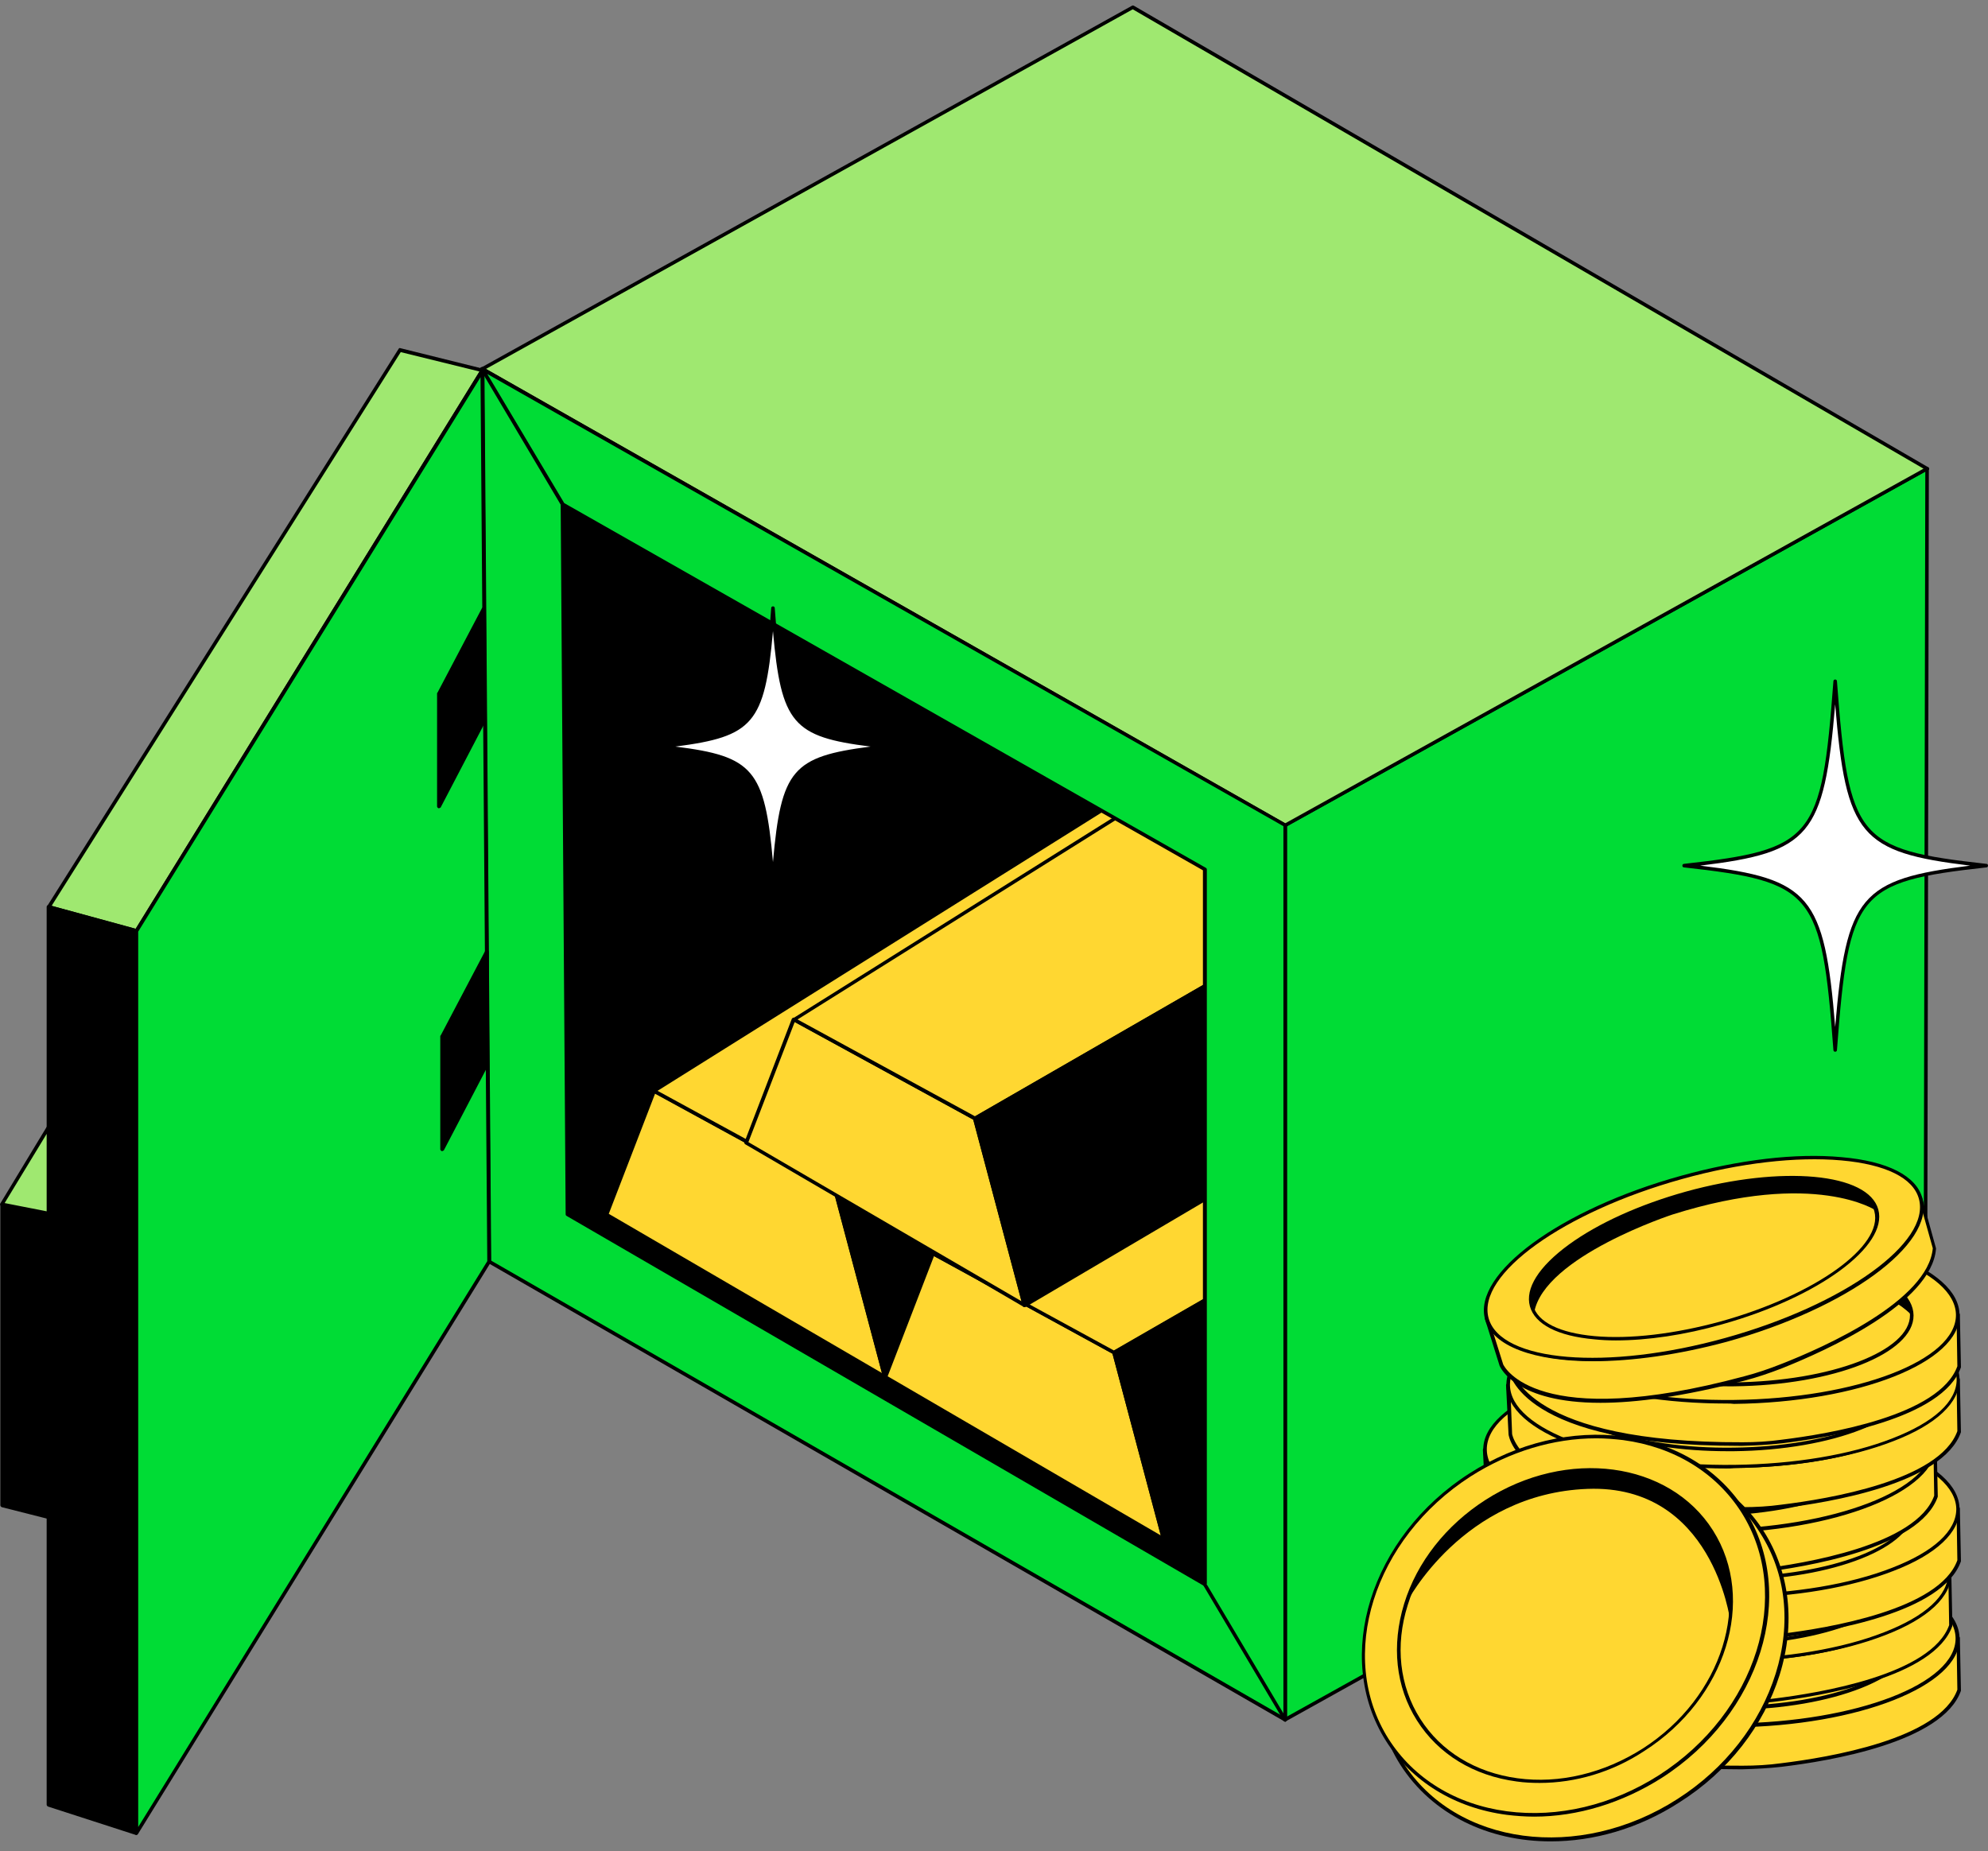 <svg width="131" height="122" viewBox="0 0 131 122" fill="none" xmlns="http://www.w3.org/2000/svg">
<rect x="0" y="0" width="131" height="122" fill="#808080" stroke="none"/>
<g clip-path="url(#clip0_2_1015)">
<path d="M84.689 54.377V113.341L32.228 83.139L31.782 24.317L84.689 54.377Z" fill="#00DC35"/>
<path d="M84.689 113.459C84.665 113.459 84.641 113.459 84.618 113.436L32.157 83.233C32.11 83.21 32.087 83.162 32.087 83.138L31.641 24.317C31.641 24.269 31.664 24.246 31.688 24.222C31.735 24.198 31.758 24.198 31.805 24.222L84.712 54.306C84.759 54.33 84.782 54.377 84.782 54.401V113.365C84.782 113.412 84.759 113.436 84.712 113.459C84.735 113.459 84.712 113.459 84.689 113.459ZM32.345 83.068L84.571 113.129V54.448L31.899 24.529L32.345 83.068Z" fill="black"/>
<path d="M79.384 57.284V104.408L37.392 80.043L37.086 33.25L79.384 57.284Z" fill="black"/>
<path d="M79.384 104.526C79.361 104.526 79.337 104.526 79.314 104.503L37.345 80.137C37.298 80.114 37.274 80.066 37.274 80.043L36.946 33.25C36.946 33.202 36.969 33.179 36.993 33.155C37.04 33.132 37.063 33.132 37.11 33.155L79.407 57.19C79.454 57.213 79.478 57.261 79.478 57.284V104.408C79.478 104.455 79.454 104.479 79.407 104.503C79.431 104.526 79.408 104.526 79.384 104.526ZM37.509 79.972L79.243 104.195V57.355L37.204 33.439L37.509 79.972Z" fill="black"/>
<path d="M55.043 78.435L43.096 71.913L39.974 80.042L58.306 90.724L55.043 78.435Z" fill="#FFD731"/>
<path d="M58.306 90.843C58.282 90.843 58.259 90.843 58.235 90.819L39.903 80.113C39.856 80.09 39.833 80.019 39.856 79.972L42.978 71.842C43.002 71.818 43.025 71.795 43.049 71.771C43.072 71.747 43.119 71.771 43.142 71.771L55.067 78.294C55.09 78.317 55.114 78.341 55.114 78.365L58.376 90.677C58.4 90.725 58.376 90.772 58.329 90.796C58.353 90.843 58.329 90.843 58.306 90.843ZM40.115 79.995L58.118 90.488L54.926 78.506L43.166 72.078L40.115 79.995Z" fill="black"/>
<path d="M55.043 78.435L90.768 57.828L77.225 50.525L43.096 71.913L55.043 78.435Z" fill="#FFD731"/>
<path d="M55.043 78.554C55.02 78.554 54.996 78.554 54.996 78.53L43.072 72.007C43.025 71.984 43.002 71.936 43.002 71.913C43.002 71.866 43.025 71.842 43.049 71.818L77.178 50.431C77.225 50.407 77.248 50.407 77.295 50.431L90.839 57.757C90.886 57.78 90.909 57.828 90.909 57.851C90.909 57.899 90.886 57.946 90.839 57.946L55.114 78.53C55.067 78.53 55.067 78.554 55.043 78.554ZM43.331 71.889L55.02 78.27L90.51 57.828L77.225 50.643L43.331 71.889Z" fill="black"/>
<path d="M58.306 90.724L94.101 69.644L90.768 57.828L55.043 78.435L58.306 90.724Z" fill="black"/>
<path d="M58.306 90.843C58.282 90.843 58.282 90.843 58.259 90.843C58.235 90.819 58.188 90.795 58.188 90.772L54.926 78.459C54.902 78.412 54.926 78.341 54.973 78.317L90.698 57.733C90.721 57.709 90.768 57.709 90.792 57.733C90.815 57.757 90.862 57.78 90.862 57.804L94.219 69.597C94.242 69.644 94.219 69.715 94.172 69.739L58.376 90.843C58.353 90.843 58.329 90.843 58.306 90.843ZM55.184 78.483L58.4 90.559L93.984 69.597L90.698 58.04L55.184 78.483Z" fill="black"/>
<path d="M73.398 89.141L61.474 82.618L58.352 90.748L76.685 101.454L73.398 89.141Z" fill="#FFD731"/>
<path d="M76.685 101.572C76.661 101.572 76.638 101.572 76.614 101.548L58.282 90.843C58.235 90.819 58.212 90.748 58.235 90.701L61.357 82.571C61.381 82.548 61.404 82.524 61.428 82.5C61.451 82.5 61.498 82.5 61.521 82.5L73.445 89.023C73.469 89.047 73.492 89.07 73.492 89.094L76.755 101.407C76.779 101.454 76.755 101.501 76.708 101.525C76.732 101.548 76.708 101.572 76.685 101.572ZM58.493 90.701L76.497 101.194L73.305 89.212L61.545 82.784L58.493 90.701Z" fill="black"/>
<path d="M73.399 89.141L109.124 68.557L95.604 61.231L61.475 82.619L73.399 89.141Z" fill="#FFD731"/>
<path d="M73.399 89.259C73.375 89.259 73.352 89.259 73.352 89.236L61.428 82.713C61.381 82.689 61.357 82.642 61.357 82.619C61.357 82.571 61.381 82.548 61.404 82.524L95.533 61.113C95.58 61.089 95.604 61.089 95.651 61.113L109.194 68.439C109.241 68.463 109.265 68.51 109.265 68.533C109.265 68.581 109.241 68.628 109.194 68.628L73.469 89.236C73.446 89.259 73.422 89.259 73.399 89.259ZM61.709 82.619L73.399 88.999L108.889 68.557L95.604 61.373L61.709 82.619Z" fill="black"/>
<path d="M76.685 101.454L112.48 80.35L109.124 68.557L73.398 89.141L76.685 101.454Z" fill="black"/>
<path d="M76.685 101.572C76.661 101.572 76.661 101.572 76.638 101.572C76.614 101.549 76.567 101.525 76.567 101.501L73.305 89.189C73.281 89.141 73.305 89.07 73.352 89.047L109.077 68.463C109.1 68.439 109.147 68.439 109.171 68.463C109.194 68.486 109.241 68.51 109.241 68.534L112.598 80.326C112.621 80.374 112.598 80.445 112.551 80.468L76.755 101.549C76.732 101.549 76.708 101.572 76.685 101.572ZM73.539 89.189L76.755 101.265L112.339 80.303L109.053 68.746L73.539 89.189Z" fill="black"/>
<path d="M64.244 73.733L52.297 67.21L49.175 75.34L67.507 86.022L64.244 73.733Z" fill="#FFD731"/>
<path d="M67.507 86.14C67.484 86.14 67.46 86.14 67.436 86.116L49.105 75.41C49.057 75.387 49.034 75.316 49.057 75.269L52.179 67.139C52.203 67.115 52.226 67.092 52.25 67.068C52.273 67.068 52.32 67.068 52.344 67.068L64.268 73.591C64.291 73.614 64.315 73.638 64.315 73.662L67.577 85.974C67.601 86.022 67.577 86.069 67.53 86.093C67.577 86.14 67.53 86.14 67.507 86.14ZM49.316 75.269L67.319 85.762L64.127 73.78L52.367 67.352L49.316 75.269Z" fill="black"/>
<path d="M64.244 73.733L99.969 53.125L86.426 45.798L52.297 67.21L64.244 73.733Z" fill="#FFD731"/>
<path d="M64.245 73.851C64.221 73.851 64.198 73.851 64.198 73.827L52.273 67.305C52.227 67.281 52.203 67.234 52.203 67.21C52.203 67.163 52.227 67.139 52.25 67.115L86.379 45.704C86.426 45.68 86.45 45.68 86.496 45.704L100.04 53.03C100.087 53.054 100.11 53.101 100.11 53.125C100.11 53.172 100.087 53.219 100.04 53.219L64.315 73.803C64.291 73.827 64.268 73.851 64.245 73.851ZM52.555 67.186L64.245 73.567L99.735 53.125L86.45 45.94L52.555 67.186Z" fill="black"/>
<path d="M67.507 86.022L103.326 64.941L99.969 53.125L64.244 73.733L67.507 86.022Z" fill="black"/>
<path d="M67.507 86.14C67.484 86.14 67.483 86.14 67.46 86.14C67.436 86.116 67.39 86.093 67.39 86.069L64.127 73.756C64.103 73.709 64.127 73.638 64.174 73.614L99.899 53.03C99.922 53.007 99.969 53.007 99.993 53.03C100.016 53.054 100.063 53.078 100.063 53.101L103.42 64.894C103.443 64.941 103.42 65.012 103.373 65.036L67.577 86.14C67.554 86.14 67.53 86.14 67.507 86.14ZM64.385 73.78L67.601 85.856L103.185 64.87L99.899 53.314L64.385 73.78Z" fill="black"/>
<path d="M84.689 54.377V113.341L126.893 89.85L126.986 30.886L84.689 54.377Z" fill="#00DC35"/>
<path d="M84.689 113.459C84.665 113.459 84.642 113.459 84.618 113.436C84.571 113.412 84.571 113.365 84.571 113.341V54.377C84.571 54.33 84.595 54.283 84.642 54.283L126.939 30.792C126.986 30.768 127.01 30.768 127.057 30.792C127.103 30.816 127.103 30.863 127.103 30.886L126.986 89.85C126.986 89.898 126.963 89.945 126.916 89.945L84.736 113.436C84.736 113.459 84.712 113.459 84.689 113.459ZM84.806 54.448V113.129L126.751 89.779L126.869 31.076L84.806 54.448Z" fill="black"/>
<path d="M84.689 54.377L31.782 24.316L74.642 0.471L126.986 30.886L84.689 54.377Z" fill="#9FE870"/>
<path d="M84.689 54.496C84.665 54.496 84.641 54.496 84.641 54.472L31.711 24.411C31.664 24.387 31.641 24.34 31.641 24.317C31.641 24.269 31.664 24.222 31.711 24.222L74.595 0.376C74.642 0.353 74.666 0.353 74.713 0.376L127.056 30.792C127.103 30.816 127.127 30.863 127.127 30.886C127.127 30.934 127.103 30.981 127.056 30.981L84.735 54.496C84.735 54.496 84.712 54.496 84.689 54.496ZM32.016 24.317L84.689 54.259L126.751 30.886L74.642 0.613L32.016 24.317Z" fill="black"/>
<path d="M79.384 57.284L37.087 33.25L31.782 24.317L84.689 54.377V113.341L79.384 104.408V57.284Z" fill="#00DC35"/>
<path d="M84.689 113.459C84.642 113.459 84.618 113.436 84.595 113.412L79.29 104.479C79.29 104.455 79.267 104.432 79.267 104.408V57.355L37.016 33.344C36.993 33.344 36.993 33.321 36.969 33.297L31.664 24.364C31.641 24.317 31.641 24.269 31.688 24.222C31.735 24.175 31.782 24.175 31.829 24.198L84.736 54.283C84.783 54.306 84.806 54.354 84.806 54.377V113.341C84.806 113.389 84.759 113.436 84.712 113.459H84.689ZM79.501 104.384L84.571 112.916V54.448L32.11 24.647L37.18 33.155L79.454 57.19C79.501 57.213 79.525 57.261 79.525 57.284V104.384H79.501Z" fill="black"/>
<path d="M99.523 111.545C99.523 111.545 100.157 116.532 114.827 116.461C115.672 116.461 116.541 116.414 117.386 116.296C120.531 115.918 127.925 114.712 129.099 111.356L129.028 107.93C129.028 107.93 127.315 113.554 113.888 113.649C113.888 113.649 100.744 113.791 99.359 108.284L99.523 111.545Z" fill="#FFD731"/>
<path d="M114.569 116.603C100.204 116.603 99.43 111.782 99.406 111.569L99.242 108.331C99.242 108.26 99.289 108.213 99.336 108.213C99.406 108.213 99.453 108.237 99.476 108.308C100.814 113.649 113.748 113.578 113.889 113.578C120.766 113.53 124.498 111.994 126.399 110.718C128.465 109.347 128.911 107.953 128.911 107.929C128.934 107.882 128.981 107.835 129.052 107.835C129.099 107.835 129.146 107.882 129.146 107.953L129.216 111.38C129.216 111.404 129.216 111.404 129.216 111.427C128.019 114.83 120.555 116.059 117.409 116.437C116.564 116.532 115.696 116.579 114.827 116.603C114.757 116.603 114.663 116.603 114.569 116.603ZM99.641 111.545C99.664 111.711 100.65 116.437 114.827 116.366C115.672 116.366 116.541 116.319 117.386 116.201C120.484 115.823 127.808 114.618 128.981 111.356L128.934 108.473C128.16 109.867 125.061 113.72 113.912 113.79C113.889 113.79 110.579 113.814 107.152 113.176C103.021 112.396 100.486 111.025 99.547 109.111L99.641 111.545Z" fill="black"/>
<path d="M114.26 113.693C122.439 113.591 129.039 111.022 129.001 107.955C128.963 104.888 122.302 102.484 114.123 102.587C105.944 102.689 99.344 105.258 99.382 108.325C99.42 111.392 106.081 113.795 114.26 113.693Z" fill="#FFD731"/>
<path d="M113.771 113.814C105.767 113.814 99.289 111.38 99.265 108.331C99.242 106.795 100.791 105.33 103.631 104.243C106.425 103.156 110.157 102.518 114.123 102.47C118.09 102.423 121.846 102.943 124.663 103.983C127.526 105.023 129.122 106.441 129.122 107.977C129.169 111.096 122.48 113.743 114.264 113.838C114.1 113.814 113.936 113.814 113.771 113.814ZM114.123 102.707C110.18 102.754 106.471 103.368 103.702 104.456C100.955 105.519 99.477 106.89 99.477 108.331C99.524 111.333 106.143 113.672 114.241 113.578C122.339 113.483 128.911 110.955 128.864 107.953C128.841 106.535 127.315 105.188 124.545 104.196C121.776 103.179 118.067 102.659 114.123 102.707Z" fill="black"/>
<path d="M114.245 112.559C120.752 112.477 126.003 110.433 125.973 107.993C125.943 105.552 120.644 103.64 114.137 103.721C107.629 103.802 102.379 105.846 102.409 108.287C102.439 110.727 107.738 112.64 114.245 112.559Z" fill="#FFD731"/>
<path d="M113.842 112.68C110.837 112.68 108.02 112.254 105.861 111.474C103.584 110.647 102.317 109.513 102.293 108.284C102.27 105.779 107.574 103.676 114.147 103.605C120.719 103.534 126.071 105.495 126.094 108C126.118 110.506 120.813 112.609 114.241 112.68C114.123 112.68 113.982 112.68 113.842 112.68ZM114.546 103.841C114.405 103.841 114.287 103.841 114.147 103.841C107.715 103.912 102.504 105.921 102.528 108.284C102.551 109.418 103.748 110.458 105.931 111.238C108.161 112.042 111.095 112.467 114.241 112.42C120.672 112.349 125.883 110.34 125.859 107.977C125.836 105.684 120.789 103.841 114.546 103.841Z" fill="black"/>
<path d="M125.977 108C125.977 108 122.808 104.361 112.926 104.81C112.926 104.81 104.053 105.33 102.481 108.733C102.481 108.733 102.105 107.622 103.302 106.582C103.302 106.582 108.513 102.092 120.249 104.29C120.249 104.29 125.578 105.094 125.977 108Z" fill="black"/>
<path d="M98.983 107.291C98.983 107.291 99.617 112.278 114.287 112.207C115.132 112.207 116.001 112.16 116.846 112.041C119.991 111.663 127.385 110.458 128.559 107.102L128.488 103.675C128.488 103.675 126.775 109.3 113.348 109.395C113.348 109.395 100.204 109.536 98.819 104.03L98.983 107.291Z" fill="#FFD731"/>
<path d="M114.006 112.325C99.641 112.325 98.866 107.504 98.843 107.291L98.678 104.054C98.678 103.983 98.725 103.935 98.772 103.935C98.843 103.935 98.889 103.959 98.913 104.03C100.251 109.371 113.184 109.3 113.325 109.3C120.203 109.253 123.935 107.717 125.836 106.441C127.901 105.07 128.347 103.676 128.347 103.652C128.371 103.605 128.418 103.557 128.488 103.557C128.535 103.557 128.582 103.605 128.582 103.676L128.653 107.102C128.653 107.126 128.653 107.126 128.653 107.15C127.456 110.553 119.991 111.782 116.846 112.16C116.001 112.254 115.132 112.302 114.264 112.325C114.194 112.325 114.1 112.325 114.006 112.325ZM99.101 107.291C99.124 107.457 100.11 112.183 114.287 112.112C115.132 112.112 116.001 112.065 116.846 111.947C119.944 111.569 127.268 110.364 128.441 107.102L128.394 104.219C127.62 105.613 124.521 109.466 113.372 109.536C113.349 109.536 110.039 109.56 106.612 108.922C102.481 108.142 99.946 106.771 99.007 104.857L99.101 107.291Z" fill="black"/>
<path d="M113.697 109.44C121.876 109.339 128.476 106.771 128.438 103.704C128.4 100.637 121.738 98.233 113.559 98.334C105.38 98.436 98.78 101.004 98.818 104.071C98.856 107.138 105.518 109.542 113.697 109.44Z" fill="#FFD731"/>
<path d="M113.207 109.56C109.428 109.56 105.884 109.04 103.185 108.048C100.321 107.008 98.725 105.59 98.725 104.054C98.678 100.934 105.368 98.287 113.583 98.193C121.822 98.098 128.558 100.556 128.582 103.676C128.605 105.212 127.056 106.677 124.216 107.764C121.423 108.851 117.691 109.489 113.724 109.537C113.536 109.56 113.372 109.56 113.207 109.56ZM113.559 98.453C105.461 98.547 98.889 101.076 98.936 104.077C98.96 105.495 100.485 106.842 103.255 107.835C106.048 108.851 109.757 109.371 113.724 109.324C117.667 109.277 121.376 108.662 124.146 107.575C126.892 106.512 128.371 105.141 128.371 103.699C128.3 100.698 121.681 98.358 113.559 98.453Z" fill="black"/>
<path d="M113.682 108.305C120.189 108.224 125.44 106.179 125.41 103.739C125.38 101.298 120.081 99.386 113.574 99.467C107.066 99.548 101.816 101.593 101.846 104.033C101.876 106.474 107.175 108.386 113.682 108.305Z" fill="#FFD731"/>
<path d="M113.302 108.426C106.917 108.426 101.777 106.488 101.73 104.03C101.706 101.525 107.011 99.422 113.583 99.351C116.752 99.304 119.733 99.729 121.963 100.556C124.24 101.383 125.507 102.518 125.531 103.747C125.554 106.252 120.249 108.355 113.677 108.426C113.56 108.426 113.419 108.426 113.302 108.426ZM113.982 99.587C113.841 99.587 113.724 99.587 113.583 99.587C107.152 99.658 101.941 101.667 101.964 104.03C101.988 106.393 107.246 108.26 113.677 108.19C120.109 108.119 125.319 106.11 125.296 103.747C125.272 102.612 124.075 101.572 121.892 100.792C119.756 100.013 116.963 99.587 113.982 99.587Z" fill="black"/>
<path d="M125.413 103.746C125.413 103.746 122.244 100.107 112.362 100.556C112.362 100.556 103.49 101.076 101.917 104.479C101.917 104.479 101.542 103.368 102.739 102.329C102.739 102.329 107.95 97.838 119.686 100.036C119.686 100.036 125.014 100.816 125.413 103.746Z" fill="black"/>
<path d="M99.523 103.038C99.523 103.038 100.157 108.024 114.827 107.953C115.672 107.953 116.541 107.906 117.386 107.788C120.531 107.41 127.925 106.204 129.099 102.849L129.028 99.422C129.028 99.422 127.315 105.046 113.888 105.141C113.888 105.141 100.744 105.283 99.359 99.776L99.523 103.038Z" fill="#FFD731"/>
<path d="M114.569 108.071C100.204 108.071 99.43 103.25 99.406 103.038L99.242 99.8C99.242 99.729 99.289 99.682 99.336 99.682C99.406 99.682 99.453 99.705 99.476 99.776C100.814 105.117 113.748 105.046 113.889 105.046C120.766 104.999 124.498 103.463 126.399 102.187C128.465 100.816 128.911 99.422 128.911 99.398C128.934 99.351 128.981 99.304 129.052 99.304C129.099 99.304 129.146 99.351 129.146 99.422L129.216 102.849C129.216 102.872 129.216 102.872 129.216 102.896C128.019 106.299 120.555 107.528 117.409 107.906C116.564 108.001 115.696 108.048 114.827 108.071C114.757 108.071 114.663 108.071 114.569 108.071ZM99.641 103.014C99.664 103.179 100.65 107.882 114.827 107.835C115.672 107.835 116.541 107.788 117.386 107.67C120.484 107.292 127.808 106.086 128.981 102.825L128.934 99.942C128.16 101.336 125.061 105.188 113.912 105.259C113.889 105.259 110.579 105.283 107.152 104.645C103.021 103.865 100.486 102.494 99.547 100.58L99.641 103.014Z" fill="black"/>
<path d="M114.259 105.162C122.439 105.06 129.038 102.491 129.001 99.424C128.963 96.357 122.302 93.953 114.123 94.055C105.944 94.158 99.344 96.727 99.381 99.793C99.419 102.86 106.08 105.264 114.259 105.162Z" fill="#FFD731"/>
<path d="M113.748 105.306C109.969 105.306 106.425 104.787 103.725 103.794C100.862 102.754 99.265 101.336 99.265 99.8C99.242 98.264 100.791 96.799 103.631 95.712C106.425 94.624 110.157 93.986 114.123 93.939C118.09 93.892 121.846 94.412 124.663 95.452C127.526 96.492 129.122 97.909 129.122 99.446C129.146 100.982 127.597 102.447 124.757 103.534C121.963 104.621 118.231 105.259 114.264 105.306C114.1 105.306 113.912 105.306 113.748 105.306ZM114.123 94.199C110.18 94.246 106.471 94.861 103.702 95.948C100.955 97.011 99.477 98.382 99.477 99.824C99.5 101.242 101.026 102.589 103.796 103.581C106.589 104.598 110.297 105.117 114.264 105.07C118.208 105.023 121.916 104.408 124.686 103.321C127.432 102.258 128.911 100.887 128.911 99.446C128.888 98.028 127.362 96.68 124.592 95.688C121.776 94.672 118.067 94.152 114.123 94.199Z" fill="black"/>
<path d="M114.245 104.027C120.752 103.946 126.003 101.902 125.973 99.461C125.943 97.021 120.644 95.108 114.137 95.19C107.629 95.271 102.379 97.315 102.409 99.756C102.439 102.196 107.738 104.109 114.245 104.027Z" fill="#FFD731"/>
<path d="M113.842 104.148C110.837 104.148 108.02 103.723 105.861 102.943C103.584 102.116 102.317 100.982 102.293 99.753C102.27 97.248 107.574 95.144 114.147 95.073C120.719 95.002 126.071 96.964 126.094 99.469C126.118 101.974 120.813 104.077 114.241 104.148C114.123 104.148 113.982 104.148 113.842 104.148ZM114.546 95.333C114.405 95.333 114.287 95.333 114.147 95.333C107.715 95.404 102.504 97.413 102.528 99.776C102.551 100.911 103.748 101.95 105.931 102.73C108.161 103.534 111.095 103.959 114.241 103.912C120.672 103.841 125.883 101.832 125.859 99.469C125.836 97.153 120.789 95.333 114.546 95.333Z" fill="black"/>
<path d="M125.977 99.469C125.977 99.469 122.808 95.83 112.926 96.279C112.926 96.279 104.053 96.799 102.481 100.202C102.481 100.202 102.105 99.091 103.302 98.051C103.302 98.051 108.513 93.561 120.249 95.759C120.249 95.759 125.578 96.562 125.977 99.469Z" fill="black"/>
<path d="M97.997 98.784C97.997 98.784 98.631 103.77 113.301 103.699C114.146 103.699 115.015 103.652 115.86 103.534C119.005 103.156 126.399 101.95 127.573 98.594L127.502 95.168C127.502 95.168 125.789 100.792 112.362 100.887C112.362 100.887 99.218 101.029 97.833 95.522L97.997 98.784Z" fill="#FFD731"/>
<path d="M113.043 103.817C98.678 103.817 97.904 98.996 97.88 98.784L97.716 95.546C97.716 95.475 97.763 95.428 97.81 95.428C97.88 95.428 97.927 95.451 97.951 95.522C99.288 100.863 112.222 100.792 112.363 100.792C119.24 100.745 122.972 99.209 124.874 97.933C126.939 96.562 127.385 95.168 127.385 95.144C127.409 95.097 127.455 95.05 127.526 95.05C127.573 95.05 127.62 95.097 127.62 95.168L127.69 98.594C127.69 98.618 127.69 98.618 127.69 98.642C126.493 102.045 119.029 103.274 115.884 103.652C115.039 103.746 114.17 103.794 113.302 103.817C113.231 103.817 113.137 103.817 113.043 103.817ZM98.115 98.76C98.138 98.925 99.101 103.628 113.302 103.581C114.147 103.581 115.015 103.534 115.86 103.416C118.958 103.037 126.282 101.832 127.455 98.571L127.409 95.688C126.634 97.082 123.536 100.934 112.386 101.005C112.363 101.005 109.053 101.029 105.626 100.391C101.495 99.611 98.96 98.24 98.021 96.326L98.115 98.76Z" fill="black"/>
<path d="M112.734 100.908C120.913 100.806 127.513 98.237 127.475 95.17C127.437 92.103 120.776 89.699 112.597 89.801C104.418 89.903 97.818 92.472 97.856 95.539C97.893 98.606 104.554 101.01 112.734 100.908Z" fill="#FFD731"/>
<path d="M112.246 101.029C104.241 101.029 97.763 98.594 97.74 95.546C97.693 92.426 104.382 89.779 112.598 89.685C116.564 89.638 120.32 90.157 123.137 91.197C126 92.237 127.597 93.655 127.597 95.191C127.643 98.311 120.954 100.958 112.738 101.052C112.574 101.029 112.41 101.029 112.246 101.029ZM113.114 89.921C112.95 89.921 112.785 89.921 112.598 89.921C104.5 90.016 97.927 92.544 97.974 95.546C98.021 98.547 104.64 100.887 112.738 100.792C120.836 100.698 127.409 98.169 127.362 95.168C127.338 93.75 125.813 92.403 123.043 91.41C120.367 90.465 116.87 89.921 113.114 89.921Z" fill="black"/>
<path d="M112.719 99.773C119.226 99.692 124.477 97.648 124.447 95.207C124.417 92.767 119.118 90.854 112.611 90.936C106.104 91.017 100.853 93.061 100.883 95.502C100.913 97.942 106.212 99.855 112.719 99.773Z" fill="#FFD731"/>
<path d="M112.316 99.894C109.311 99.894 106.494 99.469 104.335 98.689C102.058 97.862 100.791 96.728 100.767 95.499C100.744 92.993 106.048 90.89 112.621 90.819C115.79 90.772 118.771 91.197 121 92.025C123.277 92.852 124.545 93.986 124.568 95.215C124.592 97.72 119.287 99.823 112.715 99.894C112.574 99.894 112.456 99.894 112.316 99.894ZM113.02 91.056C112.879 91.056 112.762 91.056 112.621 91.056C106.189 91.126 100.978 93.135 101.002 95.499C101.025 96.633 102.222 97.673 104.405 98.453C106.635 99.256 109.569 99.682 112.715 99.634C119.146 99.563 124.357 97.555 124.334 95.191C124.31 94.057 123.113 93.017 120.93 92.237C118.794 91.481 116.001 91.056 113.02 91.056Z" fill="black"/>
<path d="M124.451 95.215C124.451 95.215 121.282 91.576 111.4 92.025C111.4 92.025 102.527 92.544 100.955 95.948C100.955 95.948 100.579 94.837 101.776 93.797C101.776 93.797 106.987 89.307 118.723 91.505C118.723 91.505 124.052 92.308 124.451 95.215Z" fill="black"/>
<path d="M99.523 94.506C99.523 94.506 100.157 99.493 114.827 99.422C115.672 99.422 116.541 99.374 117.386 99.256C120.531 98.878 127.925 97.673 129.099 94.317L129.028 90.89C129.028 90.89 127.315 96.515 113.888 96.609C113.888 96.609 100.744 96.751 99.359 91.245L99.523 94.506Z" fill="#FFD731"/>
<path d="M114.569 99.564C100.204 99.564 99.43 94.742 99.406 94.53L99.242 91.292C99.242 91.221 99.289 91.174 99.336 91.174C99.406 91.174 99.453 91.198 99.476 91.268C100.814 96.609 113.748 96.538 113.889 96.538C120.766 96.491 124.498 94.955 126.399 93.679C128.465 92.308 128.911 90.914 128.911 90.89C128.934 90.843 128.981 90.796 129.052 90.796C129.099 90.796 129.146 90.843 129.146 90.914L129.216 94.341C129.216 94.364 129.216 94.364 129.216 94.388C128.019 97.791 120.555 99.02 117.409 99.398C116.564 99.493 115.696 99.54 114.827 99.564C114.757 99.564 114.663 99.564 114.569 99.564ZM99.641 94.506C99.664 94.671 100.65 99.374 114.827 99.327C115.672 99.327 116.541 99.28 117.386 99.162C120.484 98.784 127.808 97.578 128.981 94.317L128.934 91.434C128.16 92.828 125.061 96.68 113.912 96.751C113.889 96.751 110.579 96.775 107.152 96.137C103.021 95.357 100.486 93.986 99.547 92.072L99.641 94.506Z" fill="black"/>
<path d="M114.259 96.654C122.439 96.552 129.038 93.983 129.001 90.916C128.963 87.849 122.302 85.446 114.123 85.548C105.944 85.65 99.344 88.219 99.381 91.286C99.419 94.353 106.08 96.756 114.259 96.654Z" fill="#FFD731"/>
<path d="M113.748 96.775C109.969 96.775 106.424 96.255 103.725 95.263C100.862 94.223 99.265 92.805 99.265 91.269C99.218 88.149 105.908 85.502 114.123 85.408C122.362 85.313 129.099 87.771 129.122 90.89C129.146 92.427 127.597 93.892 124.757 94.979C121.963 96.066 118.231 96.704 114.264 96.751C114.1 96.775 113.912 96.775 113.748 96.775ZM114.123 85.668C106.025 85.762 99.453 88.291 99.5 91.292C99.524 92.71 101.049 94.057 103.819 95.05C106.612 96.066 110.321 96.586 114.288 96.539C118.231 96.491 121.94 95.877 124.71 94.79C127.456 93.726 128.935 92.356 128.935 90.914C128.864 87.936 122.221 85.573 114.123 85.668Z" fill="black"/>
<path d="M114.245 95.52C120.752 95.438 126.003 93.394 125.973 90.954C125.943 88.513 120.644 86.601 114.137 86.682C107.629 86.763 102.379 88.807 102.409 91.248C102.439 93.688 107.738 95.601 114.245 95.52Z" fill="#FFD731"/>
<path d="M113.842 95.64C110.837 95.64 108.02 95.215 105.861 94.435C103.584 93.608 102.317 92.474 102.293 91.245C102.27 88.74 107.574 86.636 114.147 86.565C120.719 86.495 126.071 88.456 126.094 90.961C126.118 93.466 120.813 95.57 114.241 95.64C114.123 95.64 113.982 95.64 113.842 95.64ZM114.546 86.802C114.405 86.802 114.287 86.802 114.147 86.802C107.715 86.873 102.504 88.881 102.528 91.245C102.551 92.379 103.748 93.419 105.931 94.222C108.161 95.026 111.095 95.451 114.241 95.404C120.672 95.333 125.883 93.324 125.859 90.961C125.836 88.645 120.789 86.802 114.546 86.802Z" fill="black"/>
<path d="M125.977 90.961C125.977 90.961 122.808 87.322 112.926 87.771C112.926 87.771 104.053 88.291 102.481 91.694C102.481 91.694 102.105 90.583 103.302 89.543C103.302 89.543 108.513 85.053 120.249 87.251C120.249 87.251 125.578 88.054 125.977 90.961Z" fill="black"/>
<path d="M99.523 90.228C99.523 90.228 100.157 95.215 114.827 95.144C115.672 95.144 116.541 95.097 117.386 94.978C120.531 94.6 127.925 93.395 129.099 90.039L129.028 86.612C129.028 86.612 127.315 92.237 113.888 92.332C113.888 92.332 100.744 92.473 99.359 86.967L99.523 90.228Z" fill="#FFD731"/>
<path d="M114.569 95.286C100.204 95.286 99.43 90.465 99.406 90.252L99.242 87.014C99.242 86.944 99.289 86.896 99.336 86.896C99.406 86.896 99.453 86.92 99.476 86.991C100.814 92.332 113.748 92.261 113.889 92.261C120.766 92.214 124.498 90.677 126.399 89.401C128.465 88.031 128.911 86.636 128.911 86.613C128.934 86.565 128.981 86.518 129.052 86.518C129.099 86.518 129.146 86.565 129.146 86.636L129.216 90.063C129.216 90.087 129.216 90.087 129.216 90.11C128.019 93.513 120.555 94.742 117.409 95.121C116.564 95.215 115.696 95.262 114.827 95.286C114.757 95.286 114.663 95.286 114.569 95.286ZM99.641 90.228C99.664 90.394 100.65 95.097 114.827 95.05C115.672 95.05 116.541 95.002 117.386 94.884C120.484 94.506 127.808 93.301 128.981 90.039L128.934 87.156C128.16 88.55 125.061 92.403 113.912 92.474C113.889 92.474 110.579 92.497 107.152 91.859C103.021 91.079 100.486 89.709 99.547 87.794L99.641 90.228Z" fill="black"/>
<path d="M114.26 92.376C122.439 92.274 129.039 89.705 129.001 86.638C128.963 83.572 122.302 81.168 114.123 81.27C105.944 81.372 99.344 83.941 99.382 87.008C99.42 90.075 106.081 92.479 114.26 92.376Z" fill="#FFD731"/>
<path d="M113.771 92.497C105.767 92.497 99.289 90.063 99.265 87.014C99.218 83.895 105.908 81.248 114.123 81.153C118.09 81.106 121.846 81.626 124.663 82.666C127.526 83.706 129.122 85.124 129.122 86.66C129.169 89.779 122.48 92.426 114.264 92.521C114.1 92.497 113.936 92.497 113.771 92.497ZM114.64 81.39C114.476 81.39 114.311 81.39 114.123 81.39C106.025 81.484 99.453 84.013 99.5 87.014C99.547 90.016 106.166 92.355 114.264 92.261C122.362 92.166 128.935 89.638 128.888 86.636C128.864 85.218 127.338 83.871 124.569 82.879C121.893 81.91 118.395 81.39 114.64 81.39Z" fill="black"/>
<path d="M114.245 91.242C120.752 91.161 126.003 89.117 125.973 86.676C125.943 84.236 120.644 82.323 114.137 82.404C107.629 82.486 102.379 84.53 102.409 86.971C102.439 89.411 107.738 91.323 114.245 91.242Z" fill="#FFD731"/>
<path d="M113.842 91.363C110.837 91.363 108.02 90.938 105.861 90.158C103.584 89.331 102.317 88.196 102.293 86.967C102.27 84.462 107.574 82.359 114.147 82.288C120.719 82.217 126.071 84.179 126.094 86.684C126.118 89.189 120.813 91.292 114.241 91.363C114.123 91.363 113.982 91.363 113.842 91.363ZM114.147 82.524C107.715 82.595 102.504 84.604 102.528 86.967C102.551 88.102 103.748 89.141 105.931 89.921C108.161 90.725 111.095 91.15 114.241 91.103C120.672 91.032 125.883 89.023 125.859 86.66C125.812 84.32 120.578 82.453 114.147 82.524Z" fill="black"/>
<path d="M125.977 86.684C125.977 86.684 122.808 83.044 112.926 83.493C112.926 83.493 104.053 84.013 102.481 87.416C102.481 87.416 102.105 86.305 103.302 85.266C103.302 85.266 108.513 80.775 120.249 82.973C120.249 82.973 125.578 83.777 125.977 86.684Z" fill="black"/>
<path d="M98.96 89.968C98.96 89.968 100.814 94.624 115.015 90.819C115.837 90.606 116.658 90.323 117.456 90.016C120.39 88.858 127.244 85.785 127.526 82.264L126.611 78.956C126.611 78.956 126.376 84.84 113.419 88.361C113.419 88.361 100.744 91.859 98.021 86.896L98.96 89.968Z" fill="#FFD731"/>
<path d="M105.462 92.45C99.899 92.45 98.89 90.158 98.819 90.016L97.857 86.944C97.834 86.896 97.857 86.825 97.927 86.802C97.974 86.778 98.045 86.802 98.068 86.849C100.721 91.67 113.208 88.291 113.325 88.267C119.968 86.471 123.184 84.037 124.709 82.311C126.353 80.445 126.446 79.003 126.446 78.979C126.446 78.932 126.493 78.861 126.54 78.861C126.611 78.861 126.658 78.885 126.658 78.956L127.573 82.264C127.573 82.288 127.573 82.288 127.573 82.311C127.268 85.904 120.367 89 117.41 90.181C116.611 90.488 115.79 90.772 114.968 90.985C110.884 92.048 107.786 92.45 105.462 92.45ZM99.054 89.921C99.124 90.063 101.237 94.388 114.945 90.701C115.766 90.488 116.588 90.205 117.363 89.898C120.273 88.763 127.057 85.715 127.362 82.264L126.587 79.499C126.188 81.059 124.146 85.549 113.396 88.48C113.372 88.48 110.18 89.354 106.706 89.614C102.528 89.921 99.711 89.236 98.326 87.605L99.054 89.921Z" fill="black"/>
<path d="M113.725 88.284C121.612 86.098 127.349 81.929 126.541 78.972C125.732 76.015 118.684 75.39 110.797 77.576C102.911 79.761 97.174 83.93 97.982 86.888C98.79 89.845 105.839 90.47 113.725 88.284Z" fill="#FFD731"/>
<path d="M104.993 89.709C101.12 89.709 98.35 88.74 97.857 86.944C97.035 83.918 102.833 79.688 110.767 77.49C114.593 76.427 118.348 75.978 121.353 76.261C124.381 76.522 126.282 77.49 126.681 78.979C127.503 82.004 121.705 86.234 113.771 88.432C110.602 89.283 107.574 89.709 104.993 89.709ZM110.837 77.703C103.021 79.877 97.293 83.989 98.092 86.873C98.89 89.756 105.884 90.347 113.701 88.172C121.517 85.998 127.244 81.886 126.446 79.003C126.071 77.632 124.263 76.734 121.329 76.474C118.372 76.214 114.64 76.64 110.837 77.703Z" fill="black"/>
<path d="M113.426 87.191C119.7 85.452 124.265 82.134 123.622 79.781C122.978 77.428 117.371 76.93 111.097 78.669C104.822 80.408 100.258 83.725 100.901 86.079C101.545 88.432 107.152 88.93 113.426 87.191Z" fill="#FFD731"/>
<path d="M106.471 88.338C105.979 88.338 105.509 88.314 105.063 88.267C102.645 88.054 101.143 87.274 100.815 86.093C100.486 84.911 101.401 83.469 103.373 82.028C105.321 80.61 108.044 79.381 111.096 78.53C117.433 76.781 123.113 77.301 123.771 79.712C124.428 82.123 119.827 85.502 113.49 87.274C111.002 87.983 108.56 88.338 106.471 88.338ZM118.114 77.75C116.095 77.75 113.677 78.081 111.142 78.79C108.115 79.617 105.415 80.846 103.49 82.241C101.613 83.611 100.744 84.958 101.026 86.046C101.331 87.133 102.763 87.842 105.063 88.054C107.41 88.267 110.368 87.912 113.396 87.085C119.593 85.36 124.123 82.123 123.512 79.83C123.137 78.459 121.048 77.75 118.114 77.75Z" fill="black"/>
<path d="M123.629 79.783C123.629 79.783 119.639 77.065 110.203 80.043C110.203 80.043 101.753 82.808 101.096 86.495C101.096 86.495 100.462 85.525 101.354 84.202C101.354 84.202 105.274 78.507 117.174 77.679C117.151 77.656 122.526 77.065 123.629 79.783Z" fill="black"/>
<path d="M110.612 118.685C117.172 114.477 119.638 106.56 116.121 101.001C112.603 95.442 104.434 94.346 97.874 98.554C91.314 102.762 88.847 110.679 92.365 116.238C95.882 121.797 104.051 122.893 110.612 118.685Z" fill="#FFD731"/>
<path d="M102.175 121.353C98.115 121.353 94.382 119.604 92.27 116.295C88.726 110.694 91.214 102.683 97.833 98.453C104.452 94.222 112.691 95.333 116.235 100.934C117.949 103.652 118.324 107.008 117.268 110.387C116.212 113.743 113.888 116.744 110.672 118.777C107.973 120.526 104.992 121.353 102.175 121.353ZM106.33 96.113C103.56 96.113 100.603 96.94 97.95 98.642C91.448 102.801 88.984 110.671 92.458 116.154C95.932 121.636 104.053 122.724 110.532 118.564C113.677 116.555 115.977 113.601 117.01 110.293C118.043 106.984 117.691 103.699 116.001 101.052C113.982 97.815 110.32 96.113 106.33 96.113Z" fill="black"/>
<path d="M109.416 117.053C115.9 112.894 118.344 105.079 114.875 99.597C111.407 94.115 103.339 93.042 96.855 97.201C90.372 101.359 87.928 109.175 91.396 114.657C94.865 120.139 102.933 121.212 109.416 117.053Z" fill="#FFD731"/>
<path d="M101.096 119.722C100.485 119.722 99.875 119.675 99.288 119.604C95.861 119.155 93.021 117.406 91.331 114.736C87.834 109.206 90.298 101.289 96.824 97.106C99.993 95.073 103.607 94.222 107.034 94.671C110.461 95.12 113.301 96.869 114.991 99.54C118.489 105.07 116.024 112.987 109.499 117.17C106.893 118.824 103.959 119.722 101.096 119.722ZM105.18 94.79C102.363 94.79 99.476 95.664 96.918 97.295C90.51 101.407 88.069 109.158 91.495 114.594C93.162 117.217 95.932 118.919 99.288 119.368C102.668 119.817 106.236 118.966 109.335 116.981C115.743 112.869 118.184 105.117 114.757 99.681C113.09 97.058 110.32 95.357 106.964 94.908C106.377 94.837 105.79 94.79 105.18 94.79Z" fill="black"/>
<path d="M108.307 115.299C113.642 111.877 115.652 105.444 112.797 100.93C109.941 96.417 103.3 95.533 97.965 98.955C92.629 102.377 90.619 108.81 93.475 113.324C96.331 117.837 102.971 118.721 108.307 115.299Z" fill="#FFD731"/>
<path d="M101.448 117.501C100.955 117.501 100.438 117.477 99.945 117.406C97.105 117.028 94.781 115.61 93.373 113.389C91.965 111.167 91.683 108.449 92.528 105.684C93.373 102.943 95.298 100.509 97.88 98.854C103.255 95.404 109.992 96.302 112.879 100.863C115.766 105.424 113.747 111.947 108.349 115.397C106.236 116.792 103.818 117.501 101.448 117.501ZM104.828 97.011C102.574 97.011 100.18 97.673 98.021 99.067C95.462 100.698 93.584 103.085 92.763 105.779C91.918 108.449 92.223 111.12 93.584 113.27C94.946 115.421 97.223 116.815 99.992 117.193C102.762 117.572 105.696 116.863 108.255 115.232C113.512 111.852 115.508 105.472 112.691 101.029C111.048 98.382 108.067 97.011 104.828 97.011Z" fill="black"/>
<path d="M92.692 105.613C92.692 105.613 96.378 98.429 104.616 98.122C112.855 97.815 114.005 106.771 114.005 106.771C114.005 106.771 115.32 100.603 108.56 97.531C108.56 97.531 103.771 95.475 98.349 98.713C98.349 98.713 93.889 101.383 92.692 105.613Z" fill="black"/>
<path d="M31.781 24.411L8.99 61.349L3.215 59.766L26.359 23.064L31.781 24.411Z" fill="#9FE870"/>
<path d="M8.99 61.467H8.966L3.192 59.884C3.145 59.884 3.122 59.837 3.122 59.813C3.098 59.766 3.122 59.742 3.122 59.695L26.266 22.993C26.289 22.946 26.336 22.922 26.383 22.946L31.805 24.293C31.852 24.293 31.876 24.34 31.876 24.364C31.876 24.387 31.876 24.435 31.876 24.482L9.084 61.42C9.06 61.444 9.013 61.467 8.99 61.467ZM3.403 59.695L8.943 61.207L31.594 24.482L26.407 23.206L3.403 59.695Z" fill="black"/>
<path d="M8.99 120.809V61.349L3.215 59.766V118.942L8.99 120.809Z" fill="black"/>
<path d="M8.99 120.927C8.966 120.927 8.966 120.927 8.943 120.927L3.169 119.06C3.122 119.037 3.075 118.99 3.075 118.942V59.766C3.075 59.718 3.098 59.695 3.122 59.671C3.145 59.648 3.192 59.648 3.216 59.648L8.99 61.231C9.037 61.255 9.084 61.302 9.084 61.349V120.809C9.084 120.857 9.06 120.88 9.037 120.904C9.037 120.927 9.013 120.927 8.99 120.927ZM3.333 118.848L8.872 120.644V61.444L3.333 59.931V118.848Z" fill="black"/>
<path d="M8.99 120.809L32.228 83.139L31.782 24.411L8.99 61.349V120.809Z" fill="#00DC35"/>
<path d="M8.99 120.927H8.966C8.919 120.904 8.873 120.857 8.873 120.809V61.349C8.873 61.325 8.873 61.302 8.896 61.278L31.688 24.34C31.711 24.293 31.782 24.269 31.829 24.293C31.876 24.317 31.923 24.364 31.923 24.411L32.368 83.115C32.368 83.138 32.368 83.162 32.345 83.186L9.084 120.88C9.06 120.904 9.013 120.927 8.99 120.927ZM9.107 61.396V120.407L32.11 83.115L31.664 24.86L9.107 61.396Z" fill="black"/>
<path d="M3.216 79.972L0.117 79.357V99.209L3.216 99.989V79.972Z" fill="black"/>
<path d="M3.216 100.107H3.192L0.117 99.327C0.07 99.303 0.023 99.256 0.023 99.209V79.381C0.023 79.334 0.047 79.31 0.07 79.286C0.094 79.263 0.141 79.263 0.164 79.263L3.239 79.854C3.286 79.854 3.333 79.924 3.333 79.972V99.989C3.333 100.036 3.31 100.06 3.286 100.083C3.263 100.083 3.239 100.107 3.216 100.107ZM0.235 99.114L3.075 99.823V80.066L0.235 79.523V99.114Z" fill="black"/>
<path d="M0.117 79.357L3.216 74.276V79.972L0.117 79.357Z" fill="#9FE870"/>
<path d="M3.216 80.09C3.192 80.09 3.192 80.09 3.216 80.09L0.117 79.499C0.07 79.499 0.047 79.475 0.023 79.428C-8.74931e-06 79.381 -8.74931e-06 79.357 0.023 79.31L3.098 74.229C3.122 74.182 3.192 74.158 3.239 74.182C3.286 74.205 3.333 74.253 3.333 74.3V79.972C3.333 80.019 3.31 80.043 3.286 80.066C3.263 80.066 3.239 80.09 3.216 80.09ZM0.305 79.286L3.075 79.83V74.725L0.305 79.286Z" fill="black"/>
<path d="M31.852 40.103L28.918 45.681V53.125L31.852 47.524V40.103Z" fill="black"/>
<path d="M28.918 53.267H28.895C28.848 53.243 28.801 53.196 28.801 53.148V45.704C28.801 45.681 28.801 45.657 28.824 45.657L31.758 40.08C31.782 40.032 31.829 40.009 31.899 40.009C31.946 40.032 31.993 40.08 31.993 40.127V47.547C31.993 47.571 31.993 47.595 31.97 47.595L29.035 53.219C29.012 53.219 28.965 53.267 28.918 53.267ZM29.035 45.704V52.629L31.735 47.477V40.576L29.035 45.704Z" fill="black"/>
<path d="M32.039 62.72L29.129 68.297V75.742L32.039 70.117V62.72Z" fill="black"/>
<path d="M29.129 75.86H29.106C29.059 75.836 29.012 75.789 29.012 75.742V68.297C29.012 68.273 29.012 68.25 29.035 68.25L31.969 62.672C31.993 62.625 32.04 62.602 32.11 62.602C32.157 62.625 32.204 62.672 32.204 62.72V70.141C32.204 70.164 32.204 70.188 32.181 70.188L29.246 75.812C29.2 75.836 29.176 75.86 29.129 75.86ZM29.246 68.321V75.269L31.946 70.117V63.216L29.246 68.321Z" fill="black"/>
<path d="M130.883 57.048C122.362 58.017 121.728 58.773 120.93 69.195C120.156 58.797 119.499 58.017 110.978 57.048C119.499 56.079 120.132 55.323 120.93 44.901C121.728 55.323 122.362 56.079 130.883 57.048Z" fill="white"/>
<path d="M120.93 69.313C120.86 69.313 120.813 69.266 120.813 69.195C120.038 58.797 119.475 58.111 110.978 57.166C110.907 57.166 110.86 57.119 110.86 57.048C110.86 56.977 110.907 56.93 110.978 56.93C119.475 55.984 120.038 55.299 120.813 44.901C120.813 44.83 120.86 44.782 120.93 44.782C121 44.782 121.047 44.83 121.047 44.901C121.822 55.299 122.385 55.984 130.882 56.93C130.953 56.93 131 56.977 131 57.048C131 57.119 130.953 57.166 130.882 57.166C122.385 58.111 121.822 58.797 121.047 69.195C121.047 69.266 121 69.313 120.93 69.313ZM112.034 57.048C119.264 57.922 120.226 59.009 120.93 67.683C121.658 59.009 122.597 57.946 129.826 57.048C122.597 56.173 121.634 55.086 120.93 46.413C120.202 55.086 119.264 56.173 112.034 57.048Z" fill="black"/>
<path d="M58.376 49.202C51.992 49.911 51.522 50.502 50.935 58.277C50.349 50.478 49.879 49.911 43.495 49.202C49.879 48.493 50.349 47.902 50.935 40.127C51.522 47.902 51.992 48.469 58.376 49.202Z" fill="white"/>
<path d="M50.935 58.395C50.865 58.395 50.818 58.348 50.818 58.277C50.231 50.525 49.832 50.005 43.494 49.296C43.424 49.296 43.377 49.249 43.377 49.178C43.377 49.107 43.424 49.06 43.494 49.06C49.832 48.351 50.254 47.855 50.818 40.08C50.818 40.009 50.865 39.961 50.935 39.961C51.005 39.961 51.053 40.009 51.053 40.08C51.639 47.831 52.038 48.351 58.376 49.06C58.446 49.06 58.493 49.107 58.493 49.178C58.493 49.249 58.446 49.296 58.376 49.296C52.038 50.005 51.616 50.502 51.053 58.277C51.053 58.348 51.005 58.395 50.935 58.395ZM44.504 49.202C49.621 49.84 50.395 50.714 50.935 56.812C51.475 50.714 52.226 49.864 57.367 49.202C52.25 48.564 51.475 47.689 50.935 41.592C50.395 47.689 49.621 48.54 44.504 49.202Z" fill="black"/>
</g>
<defs>
<clipPath id="clip0_2_1015">
<rect width="131" height="121" fill="white" transform="translate(0 0.353)"/>
</clipPath>
</defs>
</svg>
